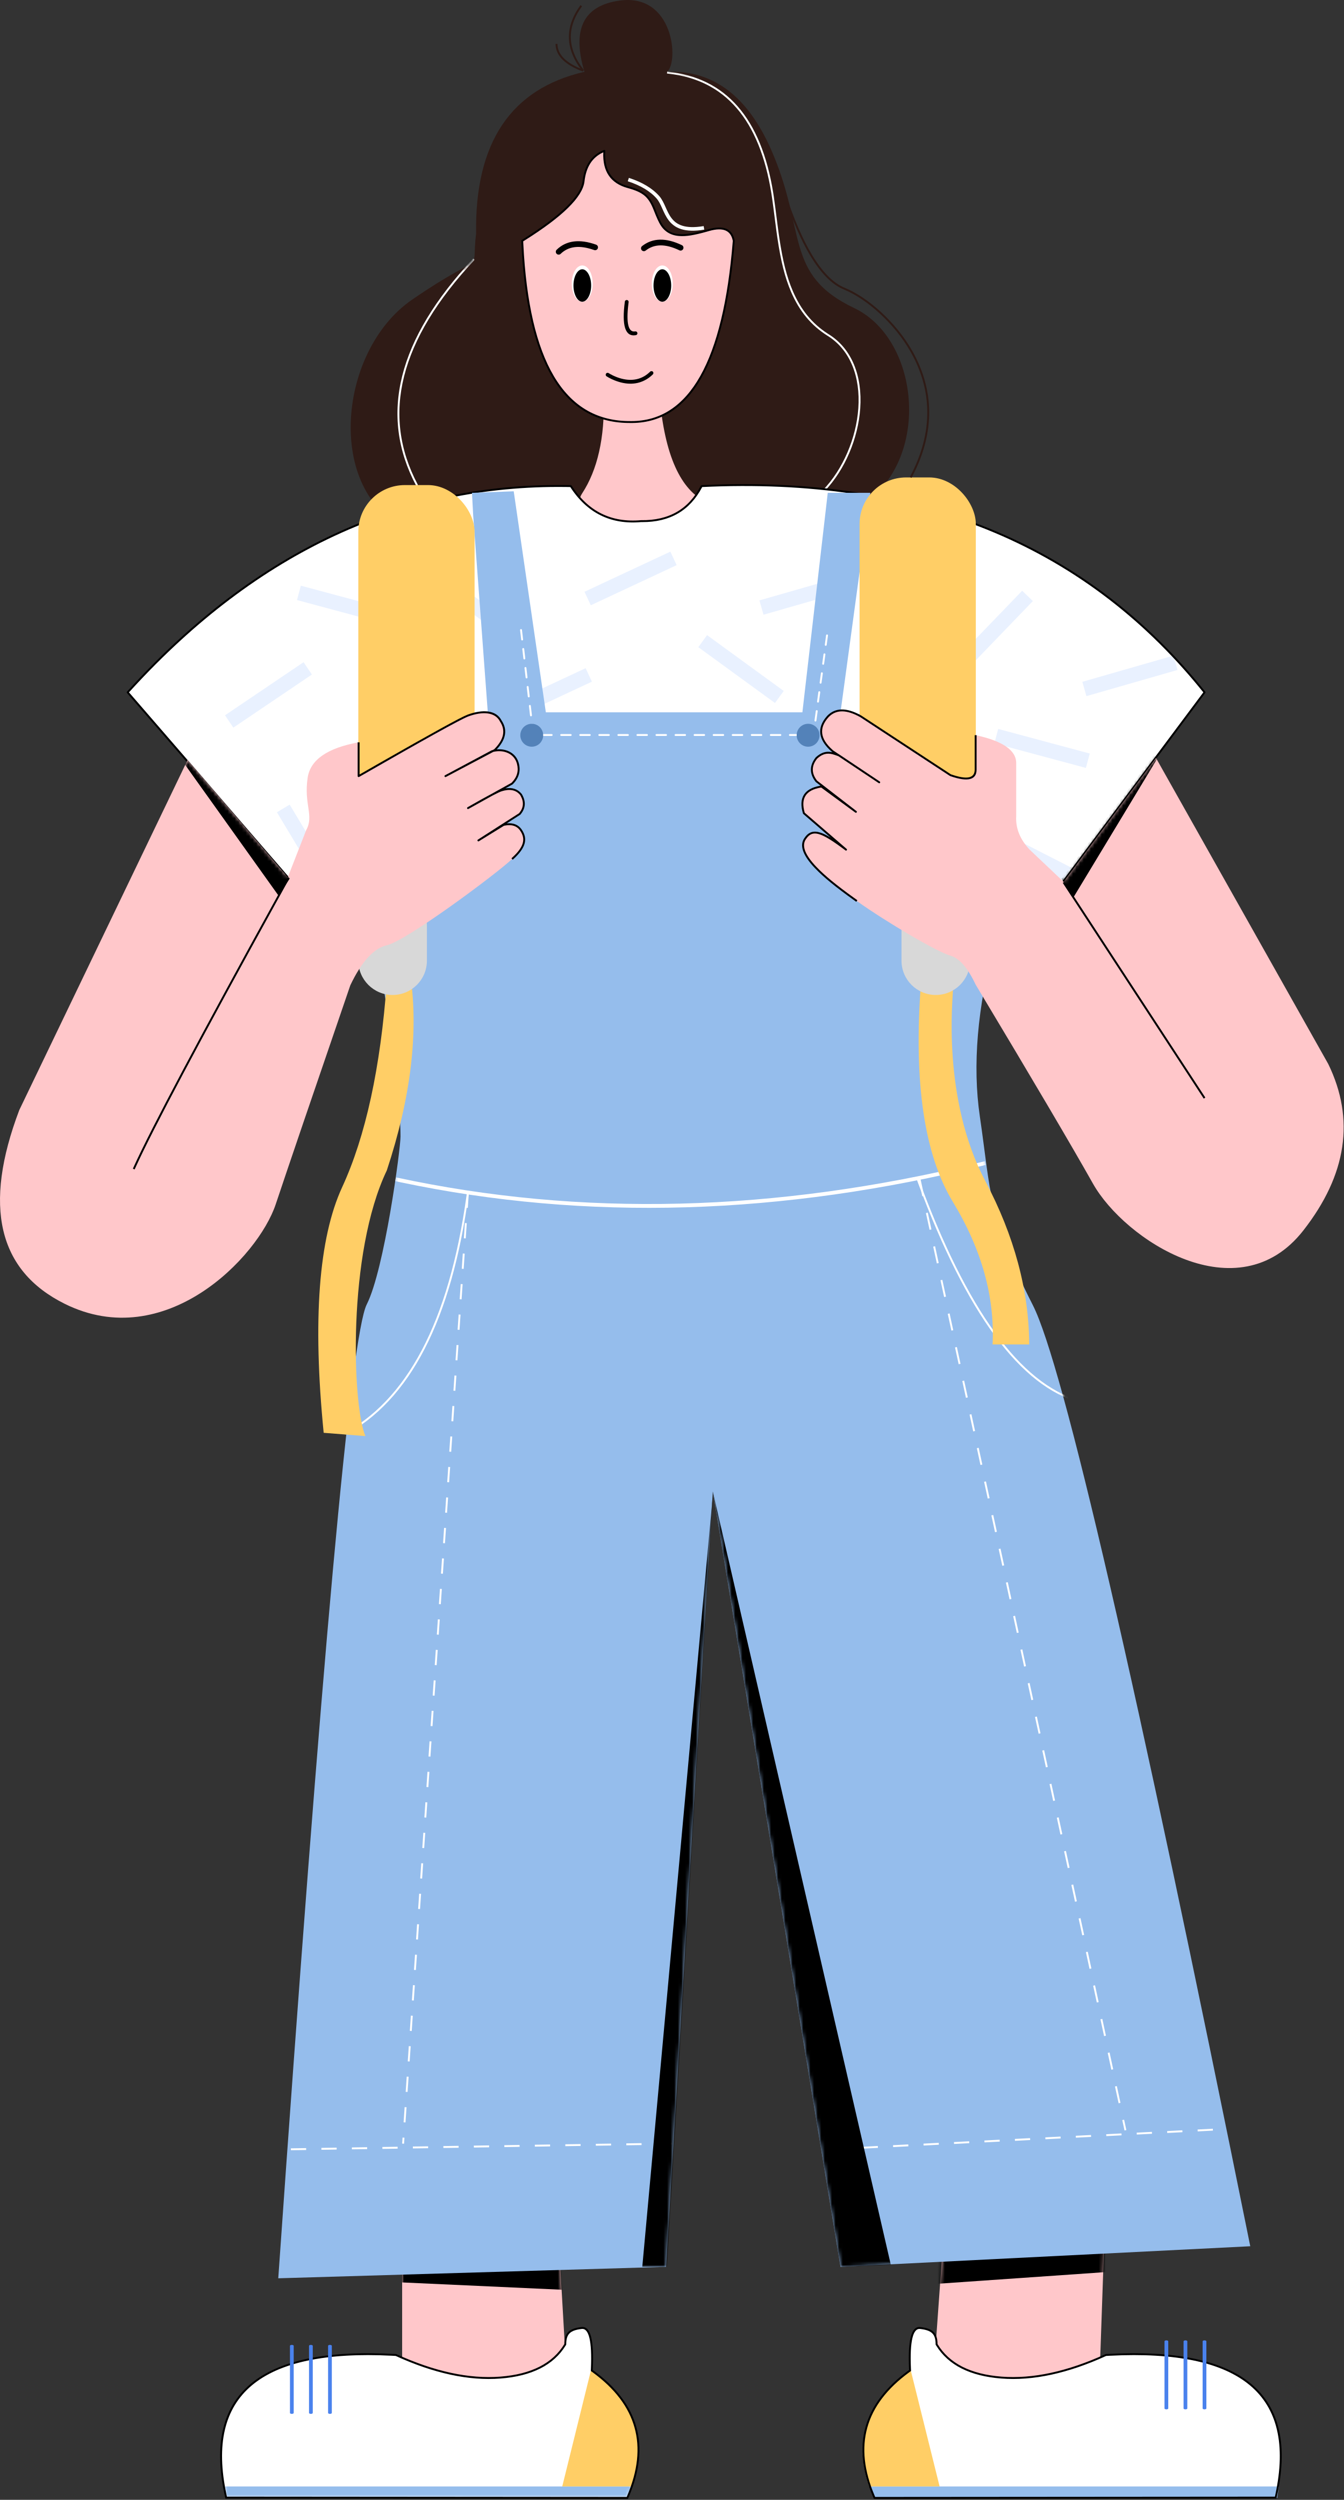 <?xml version="1.0" encoding="UTF-8"?>
<svg width="375px" height="697px" viewBox="0 0 375 697" version="1.1" xmlns="http://www.w3.org/2000/svg" xmlns:xlink="http://www.w3.org/1999/xlink">
    <rect x="0" y="0" width="375" height="697" fill="#333333" stroke="none"/>
    <!-- Generator: Sketch 60.1 (88133) - https://sketch.com -->
    <title>nv1</title>
    <desc>Created with Sketch.</desc>
    <defs>
        <path d="M65.218,20.022 C61.673,8.204 64.931,1.585 74.991,0.166 C90.082,-1.964 91.625,17.076 88.314,20.022 C101.071,19.482 110.758,26.767 117.374,41.877 C127.297,64.541 120.809,76.515 140.504,85.902 C160.199,95.289 162.548,133.331 137.747,143.467 C112.946,153.603 41.465,157.283 17.119,148.076 C-7.226,138.87 -4.134,98.184 17.119,83.564 C38.373,68.944 33.519,77.553 34.989,65.099 C34.624,39.764 44.701,24.738 65.218,20.022 Z" id="path-1"></path>
        <path d="M2.46,3.651 L0,37.957 C9.717,53.632 24.978,55.848 45.782,44.607 L47.329,0 L2.46,3.651 Z" id="path-3"></path>
        <path d="M9.09494702e-13,2.091 L9.09494702e-13,51.727 C23.195,59.479 38.44,58.641 45.733,49.214 L42.897,0 L9.09494702e-13,2.091 Z" id="path-5"></path>
        <path d="M124.168,0.824 C77.384,-0.174 36.172,18.991 0.532,58.321 L63.191,130.652 L81.445,97.591 L84.36,217.289 L235.579,211.353 L229.268,97.591 L253.587,121.76 L300.988,58.321 C267.944,17.058 221.169,-2.108 160.662,0.824 C157.273,7.452 151.645,10.706 143.777,10.587 C135.359,11.338 128.823,8.084 124.168,0.824 Z" id="path-7"></path>
        <path d="M160.649,0.558 C160.554,0.563 160.469,0.618 160.425,0.703 C157.083,7.239 151.549,10.439 143.781,10.321 C135.435,11.064 128.993,7.857 124.392,0.68 C124.344,0.606 124.262,0.56 124.174,0.558 C77.31,-0.442 36.025,18.757 0.335,58.142 C0.244,58.242 0.243,58.394 0.331,58.496 L62.991,130.826 L63.026,130.86 C63.151,130.961 63.343,130.928 63.424,130.781 L81.202,98.579 L84.094,217.295 C84.098,217.444 84.222,217.561 84.371,217.555 L235.589,211.619 L235.637,211.613 C235.762,211.585 235.852,211.47 235.844,211.338 L229.571,98.267 L253.4,121.949 C253.514,122.063 253.703,122.049 253.8,121.92 L301.201,58.481 C301.274,58.383 301.271,58.249 301.195,58.155 C268.096,16.822 221.238,-2.378 160.649,0.558 Z M300.651,58.328 L253.557,121.356 L229.455,97.402 L229.419,97.371 C229.245,97.248 228.99,97.378 229.002,97.605 L235.298,211.097 L84.619,217.012 L81.711,97.584 L81.705,97.535 C81.66,97.303 81.335,97.239 81.212,97.462 L63.143,130.189 L0.888,58.325 L1.798,57.328 C36.785,19.233 77.102,0.484 122.763,1.067 L124.021,1.088 L123.944,0.968 C128.652,8.311 135.283,11.612 143.8,10.853 L144.08,10.855 C151.782,10.895 157.369,7.665 160.776,1.181 L160.827,1.083 L160.675,1.09 C220.496,-1.809 266.857,16.913 299.787,57.258 L300.651,58.328 Z" id="path-9"></path>
        <path d="M54.051,0.428 L65.697,1.13686838e-13 L74.66,61.629 L146.24,61.629 L153.319,0.428 L165.205,0.428 L156.875,61.629 L169.396,62.836 C168.045,89.353 178.206,110.327 199.879,125.758 C195.042,143.913 193.668,160.106 195.758,174.338 C198.891,195.686 197.929,202.076 210.559,226.96 C218.979,243.55 239.195,331.002 271.208,489.317 L156.875,495.058 L121.246,278.876 L108.217,495.058 L0,498.253 C12.053,325.9 20.285,235.38 24.696,226.694 C29.629,216.983 34.114,183.403 34.114,179.865 C34.114,170.602 31.783,152.12 27.121,124.42 C41.206,118.377 51.641,97.269 58.424,61.097 L54.39,6.762 L54.051,0.428 Z" id="path-11"></path>
        <path d="M52.348,13.274 L5.383,110.894 C-4.785,137.695 -0.548,155.71 18.096,164.94 C46.061,178.785 71.985,151.979 76.931,137.166 C80.229,127.291 87.167,106.936 97.747,76.1 C100.903,69.484 104.302,65.765 107.943,64.942 C113.404,63.709 138.51,45.056 142.88,40.896 C147.368,36.899 146.413,34.419 145.363,32.858 C144.313,31.298 142.588,30.92 140.525,31.375 L133.486,35.715 L145.003,28.336 C146.41,26.697 146.53,24.892 145.363,22.921 C143.775,20.936 141.372,21.28 139.847,21.773 C138.831,22.102 135.744,23.746 130.585,26.703 L142.88,19.868 C144.567,18.186 145.088,16.261 144.444,14.093 C143.479,10.84 139.933,10.094 137.264,10.85 L124.288,17.79 L138.049,10.51 C140.867,7.691 141.434,5.008 139.75,2.462 C138.077,-0.883 133.537,-0.189 130.585,0.888 C128.618,1.606 118.443,7.24 100.061,17.79 L100.061,8.357 C91.328,9.954 86.588,13.245 85.841,18.228 C84.72,25.702 87.697,28.813 85.427,32.858 L80.3,45.99 L52.348,13.274 Z" id="path-13"></path>
        <path d="M98.664,13.267 L146.725,98.581 C154.231,114 151.912,129.476 139.768,145.009 C121.551,168.309 89.934,147.671 81.07,131.931 C75.16,121.438 64.25,102.944 48.339,76.447 C46.118,71.752 43.774,69.064 41.31,68.385 C37.613,67.366 23.428,59.011 15.187,53.144 C6.945,47.276 -2.48,39.893 0.9,35.579 C3.041,32.505 6.302,34.399 12.173,38.816 L0.419,28.672 C-0.855,24.391 0.774,21.907 5.306,21.219 L14.93,28.278 L3.919,19.773 C2.209,17.59 2.209,15.422 3.919,13.267 C6.37,11.062 8.169,11.778 10.216,12.553 L21.44,20.042 L8.468,11.4 C4.648,8.122 4.21,4.874 7.155,1.656 C9.313,-0.552 12.361,-0.552 16.299,1.656 L41.31,18.05 C45.996,19.693 48.339,19.177 48.339,16.503 L48.339,6.898 C55.887,8.522 59.66,11.119 59.66,14.688 C59.66,18.258 59.66,23.18 59.66,29.455 C59.459,32.817 60.706,35.938 63.401,38.816 L72.894,47.799 L98.664,13.267 Z" id="path-15"></path>
        <path d="M110.47,656.621 C72.398,654.411 56.61,667.665 63.107,696.383 L175.029,696.468 C181.356,682.035 178.052,670.195 165.117,660.946 C165.532,652.781 164.593,648.829 162.3,649.09 C158.861,649.481 157.72,650.684 157.72,653.652 C154.419,659.147 148.389,662.234 139.63,662.915 C130.87,663.596 121.15,661.498 110.47,656.621 Z" id="path-17"></path>
    </defs>
    <g id="页面-1" stroke="none" stroke-width="1" fill="none" fill-rule="evenodd">
        <g id="画板" transform="translate(-2169, -1556)">
            <g id="女" transform="translate(2169, 1446)">
                <g id="nv1" transform="translate(0, 110)">
                    <g id="编组-93" transform="translate(97.848, 0)">
                        <mask id="mask-2" fill="white">
                            <use xlink:href="#path-1"></use>
                        </mask>
                        <use id="路径-84" fill="#2F1B16" xlink:href="#path-1"></use>
                        <path d="M88.302,19.969 C104.651,21.596 114.524,32.893 117.898,53.787 L118.055,54.822 C118.192,55.75 118.326,56.731 118.491,57.996 L119.292,64.194 C119.353,64.64 119.412,65.056 119.482,65.548 L119.61,66.423 C120.533,72.613 121.627,77.128 123.368,81.173 C125.558,86.264 128.686,90.19 133.088,93.015 L133.377,93.198 C139.799,97.199 142.802,104.804 142.17,113.874 C141.586,122.256 137.913,130.909 132.387,136.776 L132.145,137.029 L131.763,136.659 C137.335,130.882 141.056,122.217 141.64,113.837 C142.252,105.048 139.397,97.702 133.305,93.782 L133.096,93.65 C128.444,90.751 125.159,86.68 122.879,81.384 C121.117,77.288 120.014,72.735 119.084,66.504 L118.778,64.362 C118.687,63.696 118.594,62.98 118.448,61.846 L117.904,57.606 C117.707,56.113 117.551,55.018 117.373,53.87 C114.068,33.405 104.528,22.322 88.73,20.55 L88.249,20.499 L88.302,19.969 Z" id="路径-112" fill="#FFFFFF" fill-rule="nonzero" mask="url(#mask-2)"></path>
                        <path d="M34.038,72.234 C34.139,72.126 34.307,72.121 34.414,72.221 C34.521,72.322 34.527,72.49 34.427,72.598 C13.626,94.848 8.404,115.674 18.714,135.122 C18.783,135.252 18.734,135.413 18.604,135.482 C18.474,135.551 18.313,135.501 18.245,135.372 C7.815,115.698 13.096,94.636 34.038,72.234 Z" id="路径-114" fill="#FFFFFF" fill-rule="nonzero" mask="url(#mask-2)"></path>
                        <path d="M77.004,50.82 C80.739,51.755 83.605,53.209 85.601,55.184 C88.595,58.145 88.321,65.349 98.989,62.779" id="路径-115" stroke="#FFFFFF" mask="url(#mask-2)" transform="translate(87.996, 57.072) rotate(4) translate(-87.996, -57.072) "></path>
                    </g>
                    <path d="M168.464,110.903 C168.732,122.114 166.72,131.001 162.43,137.563 C155.994,147.407 191.957,155.177 197.291,140.111 C189.864,136.707 185.448,126.877 184.043,110.621 L175.834,107.026 L168.464,110.903 Z" id="路径-86" fill="#FFC7CA"></path>
                    <g id="编组-48" transform="translate(261.104, 615.532)">
                        <mask id="mask-4" fill="white">
                            <use xlink:href="#path-3"></use>
                        </mask>
                        <use id="路径-93" fill="#FFC7CA" xlink:href="#path-3"></use>
                        <polygon id="路径-105" fill="#000000" mask="url(#mask-4)" points="-0.532 21.299 47.329 17.978 47.329 10.649 -0.025 13.306"></polygon>
                    </g>
                    <g id="编组-49" transform="translate(112.206, 610.74)">
                        <mask id="mask-6" fill="white">
                            <use xlink:href="#path-5"></use>
                        </mask>
                        <use id="路径-94" fill="#FFC7CA" xlink:href="#path-5"></use>
                        <polygon id="路径-106" fill="#000000" mask="url(#mask-6)" points="0 25.646 44.67 27.688 44.227 21.299 0 22.691"></polygon>
                    </g>
                    <g id="编组-92" transform="translate(35.098, 134.714)">
                        <mask id="mask-8" fill="white">
                            <use xlink:href="#path-7"></use>
                        </mask>
                        <use id="路径-83" fill="#FFFFFF" xlink:href="#path-7"></use>
                        <g id="编组-2" opacity="0.64" mask="url(#mask-8)" fill="#DDE9FF">
                            <g transform="translate(164.739, 114.156) rotate(-4) translate(-164.739, -114.156) translate(31.239, 18.156)">
                                <polygon id="矩形" transform="translate(66.08, 145.998) rotate(31) translate(-66.08, -145.998) " points="52.852 143.912 79.306 143.931 79.309 148.084 52.854 148.065"></polygon>
                                <polygon id="矩形备份" transform="translate(89.916, 37.726) rotate(-21) translate(-89.916, -37.726) " points="76.693 35.656 103.142 35.642 103.139 39.796 76.691 39.81"></polygon>
                                <polygon id="矩形备份" transform="translate(115.77, 6.961) rotate(-21) translate(-115.77, -6.961) " points="102.547 4.891 128.996 4.877 128.993 9.031 102.545 9.045"></polygon>
                                <polygon id="矩形备份" transform="translate(109.045, 95.629) rotate(19) translate(-109.045, -95.629) " points="95.82 93.546 122.267 93.559 122.27 97.713 95.822 97.699"></polygon>
                                <polygon id="矩形备份" transform="translate(35.678, 8.826) rotate(19) translate(-35.678, -8.826) " points="22.453 6.742 48.901 6.755 48.903 10.909 22.455 10.896"></polygon>
                                <polygon id="矩形" transform="translate(220.353, 90.885) rotate(31) translate(-220.353, -90.885) " points="207.125 88.799 233.579 88.818 233.582 92.971 207.128 92.952"></polygon>
                                <polygon id="矩形备份" transform="translate(226.998, 62.247) rotate(19) translate(-226.998, -62.247) " points="213.773 60.164 240.221 60.177 240.223 64.331 213.775 64.318"></polygon>
                                <polygon id="矩形备份" transform="translate(159.224, 117.151) rotate(19) translate(-159.224, -117.151) " points="145.999 115.067 172.446 115.081 172.449 119.235 146.001 119.221"></polygon>
                                <polygon id="矩形" transform="translate(100.194, 130.772) rotate(-30) translate(-100.194, -130.772) " points="86.969 128.705 113.423 128.687 113.42 132.84 86.966 132.858"></polygon>
                                <polygon id="矩形" transform="translate(12.716, 32.306) rotate(-30) translate(-12.716, -32.306) " points="-0.51 30.238 25.944 30.22 25.941 34.373 -0.512 34.391"></polygon>
                                <polygon id="矩形备份" transform="translate(75.748, 111.958) rotate(-82) translate(-75.748, -111.958) " points="62.505 109.887 88.991 109.881 88.99 114.029 62.504 114.035"></polygon>
                                <polygon id="矩形备份" transform="translate(20.644, 75.971) rotate(-117) translate(-20.644, -75.971) " points="7.404 73.89 33.883 73.903 33.885 78.052 7.406 78.039"></polygon>
                                <polygon id="矩形备份" transform="translate(140.64, 89.198) rotate(-42) translate(-140.64, -89.198) " points="127.411 87.133 153.873 87.111 153.87 91.263 127.407 91.284"></polygon>
                                <polygon id="矩形备份" transform="translate(216.093, 28.397) rotate(-42) translate(-216.093, -28.397) " points="202.864 26.332 229.326 26.311 229.322 30.463 202.86 30.484"></polygon>
                                <polygon id="矩形" transform="translate(159.431, 168.014) rotate(-30) translate(-159.431, -168.014) " points="146.205 165.946 172.659 165.928 172.656 170.081 146.202 170.099"></polygon>
                                <polygon id="矩形备份" transform="translate(44.689, 52.155) rotate(111) translate(-44.689, -52.155) " points="31.449 50.087 57.93 50.074 57.928 54.223 31.447 54.235"></polygon>
                                <polygon id="矩形" transform="translate(192.716, 38.313) rotate(67) translate(-192.716, -38.313) " points="179.475 36.231 205.954 36.246 205.956 40.395 179.477 40.38"></polygon>
                                <polygon id="矩形备份" transform="translate(120.856, 63.896) rotate(15) translate(-120.856, -63.896) " points="107.632 61.814 134.078 61.824 134.08 65.979 107.634 65.968"></polygon>
                                <polygon id="矩形备份" transform="translate(166.479, 70.506) rotate(55) translate(-166.479, -70.506) " points="153.241 68.421 179.713 68.441 179.716 72.591 153.245 72.571"></polygon>
                                <polygon id="矩形" transform="translate(74.78, 14.047) rotate(40) translate(-74.78, -14.047) " points="61.548 11.96 88.009 11.982 88.012 16.133 61.551 16.112"></polygon>
                                <polygon id="矩形" transform="translate(144.75, 34.312) rotate(40) translate(-144.75, -34.312) " points="131.518 32.225 157.979 32.246 157.982 36.398 131.522 36.377"></polygon>
                                <polygon id="矩形备份" transform="translate(142.255, 138.976) rotate(-12) translate(-142.255, -138.976) " points="129.033 136.903 155.478 136.894 155.476 141.049 129.032 141.057"></polygon>
                                <polygon id="矩形备份" transform="translate(252.865, 43.782) rotate(-12) translate(-252.865, -43.782) " points="239.644 41.709 266.088 41.7 266.087 45.854 239.642 45.863"></polygon>
                                <polygon id="矩形备份" transform="translate(72.971, 180.988) rotate(-42) translate(-72.971, -180.988) " points="59.743 178.921 86.201 178.902 86.198 183.054 59.74 183.073"></polygon>
                                <polygon id="矩形备份" transform="translate(48.903, 162.943) rotate(43) translate(-48.903, -162.943) " points="35.672 160.859 62.132 160.874 62.134 165.026 35.675 165.011"></polygon>
                                <polygon id="矩形备份" transform="translate(164.572, 14.853) rotate(-12) translate(-164.572, -14.853) " points="151.35 12.78 177.795 12.771 177.793 16.926 151.348 16.934"></polygon>
                                <polygon id="矩形备份" transform="translate(119.766, 173.866) rotate(28) translate(-119.766, -173.866) " points="106.538 171.78 132.99 171.798 132.993 175.951 106.541 175.933"></polygon>
                            </g>
                        </g>
                        <mask id="mask-10" fill="white">
                            <use xlink:href="#path-9"></use>
                        </mask>
                        <use id="路径-83" fill="#000000" fill-rule="nonzero" xlink:href="#path-9"></use>
                    </g>
                    <g id="编组-6" transform="translate(77.64, 136.981)">
                        <mask id="mask-12" fill="white">
                            <use xlink:href="#path-11"></use>
                        </mask>
                        <use id="路径-351" fill="#95BDEC" xlink:href="#path-11"></use>
                        <path d="M52.649,195.509 L53.176,195.58 C48.405,231.022 36.73,253.631 18.128,263.381 L17.562,263.672 L17.322,263.197 C35.88,253.8 47.615,231.602 52.503,196.575 L52.649,195.509 Z" id="路径-99" fill="#FFFFFF" fill-rule="nonzero" mask="url(#mask-12)"></path>
                        <path d="M178.662,191.726 C192.088,228.22 207.032,248.79 223.45,253.456 L223.948,253.593 L223.812,254.107 C207.149,249.706 192.084,229.335 178.572,193.015 L178.163,191.91 L178.662,191.726 Z" id="路径-100" fill="#FFFFFF" fill-rule="nonzero" mask="url(#mask-12)"></path>
                        <path d="M52.647,195.527 L52.357,199.777 L52.888,199.813 L53.177,195.563 L52.647,195.527 Z M52.067,204.026 L51.778,208.276 L52.308,208.313 L52.598,204.063 L52.067,204.026 Z M51.488,212.526 L51.198,216.776 L51.729,216.812 L52.018,212.562 L51.488,212.526 Z M50.908,221.026 L50.618,225.276 L51.149,225.312 L51.439,221.062 L50.908,221.026 Z M50.329,229.526 L50.039,233.775 L50.569,233.812 L50.859,229.562 L50.329,229.526 Z M49.749,238.025 L49.459,242.275 L49.99,242.311 L50.28,238.061 L49.749,238.025 Z M49.17,246.525 L48.88,250.775 L49.41,250.811 L49.7,246.561 L49.17,246.525 Z M48.59,255.025 L48.3,259.274 L48.831,259.311 L49.121,255.061 L48.59,255.025 Z M48.011,263.524 L47.721,267.774 L48.251,267.81 L48.541,263.561 L48.011,263.524 Z M47.431,272.024 L47.141,276.274 L47.672,276.31 L47.962,272.06 L47.431,272.024 Z M46.851,280.524 L46.562,284.774 L47.092,284.81 L47.382,280.56 L46.851,280.524 Z M46.272,289.023 L45.982,293.273 L46.513,293.309 L46.802,289.06 L46.272,289.023 Z M45.692,297.523 L45.403,301.773 L45.933,301.809 L46.223,297.559 L45.692,297.523 Z M45.113,306.023 L44.823,310.273 L45.354,310.309 L45.643,306.059 L45.113,306.023 Z M44.533,314.522 L44.243,318.772 L44.774,318.809 L45.064,314.559 L44.533,314.522 Z M43.954,323.022 L43.664,327.272 L44.194,327.308 L44.484,323.058 L43.954,323.022 Z M43.374,331.522 L43.084,335.772 L43.615,335.808 L43.905,331.558 L43.374,331.522 Z M42.795,340.022 L42.505,344.271 L43.035,344.308 L43.325,340.058 L42.795,340.022 Z M42.215,348.521 L41.925,352.771 L42.456,352.807 L42.746,348.557 L42.215,348.521 Z M41.635,357.021 L41.346,361.271 L41.876,361.307 L42.166,357.057 L41.635,357.021 Z M41.056,365.521 L40.766,369.77 L41.297,369.807 L41.586,365.557 L41.056,365.521 Z M40.476,374.02 L40.187,378.27 L40.717,378.306 L41.007,374.057 L40.476,374.02 Z M39.897,382.52 L39.607,386.77 L40.138,386.806 L40.427,382.556 L39.897,382.52 Z M39.317,391.02 L39.027,395.27 L39.558,395.306 L39.848,391.056 L39.317,391.02 Z M38.738,399.519 L38.448,403.769 L38.978,403.806 L39.268,399.556 L38.738,399.519 Z M38.158,408.019 L37.868,412.269 L38.399,412.305 L38.689,408.055 L38.158,408.019 Z M37.579,416.519 L37.289,420.769 L37.819,420.805 L38.109,416.555 L37.579,416.519 Z M36.999,425.018 L36.709,429.268 L37.24,429.305 L37.53,425.055 L36.999,425.018 Z M36.419,433.518 L36.13,437.768 L36.66,437.804 L36.95,433.554 L36.419,433.518 Z M35.84,442.018 L35.55,446.268 L36.081,446.304 L36.37,442.054 L35.84,442.018 Z M35.26,450.518 L34.971,454.767 L35.501,454.804 L35.791,450.554 L35.26,450.518 Z M34.681,459.017 L34.566,460.696 L35.097,460.732 L35.211,459.054 L34.681,459.017 Z" id="路径-101" fill="#FFFFFF" fill-rule="nonzero" mask="url(#mask-12)"></path>
                        <path d="M178.684,191.874 L179.699,196.557 L180.218,196.445 L179.204,191.761 L178.684,191.874 Z M180.713,201.241 L181.727,205.924 L182.247,205.811 L181.233,201.128 L180.713,201.241 Z M182.742,210.607 L183.756,215.291 L184.276,215.178 L183.262,210.495 L182.742,210.607 Z M184.771,219.974 L185.785,224.657 L186.305,224.545 L185.29,219.861 L184.771,219.974 Z M186.799,229.341 L187.814,234.024 L188.333,233.911 L187.319,229.228 L186.799,229.341 Z M188.828,238.707 L189.842,243.391 L190.362,243.278 L189.348,238.595 L188.828,238.707 Z M190.857,248.074 L191.871,252.757 L192.391,252.645 L191.376,247.961 L190.857,248.074 Z M192.885,257.441 L193.9,262.124 L194.419,262.011 L193.405,257.328 L192.885,257.441 Z M194.914,266.807 L195.928,271.491 L196.448,271.378 L195.434,266.695 L194.914,266.807 Z M196.943,276.174 L197.957,280.857 L198.477,280.745 L197.463,276.061 L196.943,276.174 Z M198.972,285.541 L199.986,290.224 L200.506,290.111 L199.491,285.428 L198.972,285.541 Z M201,294.908 L202.015,299.591 L202.534,299.478 L201.52,294.795 L201,294.908 Z M203.029,304.274 L204.043,308.958 L204.563,308.845 L203.549,304.161 L203.029,304.274 Z M205.058,313.641 L206.072,318.324 L206.592,318.211 L205.577,313.528 L205.058,313.641 Z M207.086,323.008 L208.101,327.691 L208.62,327.578 L207.606,322.895 L207.086,323.008 Z M209.115,332.374 L210.129,337.058 L210.649,336.945 L209.635,332.261 L209.115,332.374 Z M211.144,341.741 L212.158,346.424 L212.678,346.311 L211.663,341.628 L211.144,341.741 Z M213.172,351.108 L214.187,355.791 L214.707,355.678 L213.692,350.995 L213.172,351.108 Z M215.201,360.474 L216.216,365.158 L216.735,365.045 L215.721,360.361 L215.201,360.474 Z M217.23,369.841 L218.244,374.524 L218.764,374.411 L217.75,369.728 L217.23,369.841 Z M219.259,379.208 L220.273,383.891 L220.793,383.778 L219.778,379.095 L219.259,379.208 Z M221.287,388.574 L222.302,393.258 L222.821,393.145 L221.807,388.461 L221.287,388.574 Z M223.316,397.941 L224.33,402.624 L224.85,402.512 L223.836,397.828 L223.316,397.941 Z M225.345,407.308 L226.359,411.991 L226.879,411.878 L225.864,407.195 L225.345,407.308 Z M227.373,416.674 L228.388,421.358 L228.908,421.245 L227.893,416.562 L227.373,416.674 Z M229.402,426.041 L230.417,430.724 L230.936,430.612 L229.922,425.928 L229.402,426.041 Z M231.431,435.408 L232.445,440.091 L232.965,439.978 L231.951,435.295 L231.431,435.408 Z M233.46,444.774 L234.474,449.458 L234.994,449.345 L233.979,444.662 L233.46,444.774 Z M235.488,454.141 L236.117,457.043 L236.636,456.93 L236.008,454.028 L235.488,454.141 Z" id="路径-102" fill="#FFFFFF" fill-rule="nonzero" mask="url(#mask-12)"></path>
                        <path d="M3.533,462.548 L7.787,462.486 L7.779,461.953 L3.525,462.016 L3.533,462.548 Z M12.041,462.423 L16.295,462.36 L16.287,461.828 L12.033,461.89 L12.041,462.423 Z M20.548,462.297 L24.802,462.234 L24.794,461.702 L20.541,461.765 L20.548,462.297 Z M29.056,462.172 L33.31,462.109 L33.302,461.577 L29.048,461.639 L29.056,462.172 Z M37.564,462.046 L41.817,461.983 L41.81,461.451 L37.556,461.514 L37.564,462.046 Z M46.071,461.921 L50.325,461.858 L50.317,461.325 L46.063,461.388 L46.071,461.921 Z M54.579,461.795 L58.833,461.732 L58.825,461.2 L54.571,461.263 L54.579,461.795 Z M63.086,461.67 L67.34,461.607 L67.332,461.074 L63.078,461.137 L63.086,461.67 Z M71.594,461.544 L75.848,461.481 L75.84,460.949 L71.586,461.012 L71.594,461.544 Z M80.101,461.418 L84.355,461.356 L84.347,460.823 L80.094,460.886 L80.101,461.418 Z M88.609,461.293 L92.863,461.23 L92.855,460.698 L88.601,460.76 L88.609,461.293 Z M97.117,461.167 L101.37,461.105 L101.363,460.572 L97.109,460.635 L97.117,461.167 Z M105.624,461.042 L109.817,460.98 L109.809,460.447 L105.616,460.509 L105.624,461.042 Z" id="路径-185" fill="#FFFFFF" fill-rule="nonzero" mask="url(#mask-12)"></path>
                        <path d="M154.569,462.548 L158.817,462.329 L158.79,461.798 L154.542,462.016 L154.569,462.548 Z M163.066,462.111 L167.315,461.892 L167.287,461.36 L163.039,461.579 L163.066,462.111 Z M171.563,461.673 L175.812,461.455 L175.785,460.923 L171.536,461.142 L171.563,461.673 Z M180.061,461.236 L184.309,461.017 L184.282,460.485 L180.033,460.704 L180.061,461.236 Z M188.558,460.799 L192.807,460.58 L192.779,460.048 L188.531,460.267 L188.558,460.799 Z M197.055,460.361 L201.304,460.142 L201.277,459.611 L197.028,459.829 L197.055,460.361 Z M205.552,459.924 L209.801,459.705 L209.774,459.173 L205.525,459.392 L205.552,459.924 Z M214.05,459.486 L218.298,459.268 L218.271,458.736 L214.022,458.955 L214.05,459.486 Z M222.547,459.049 L226.796,458.83 L226.768,458.299 L222.52,458.517 L222.547,459.049 Z M231.044,458.612 L235.293,458.393 L235.266,457.861 L231.017,458.08 L231.044,458.612 Z M239.542,458.174 L243.79,457.956 L243.763,457.424 L239.514,457.642 L239.542,458.174 Z M248.039,457.737 L252.287,457.518 L252.26,456.986 L248.012,457.205 L248.039,457.737 Z M256.536,457.299 L260.785,457.081 L260.757,456.549 L256.509,456.768 L256.536,457.299 Z" id="路径-185" fill="#FFFFFF" fill-rule="nonzero" mask="url(#mask-12)"></path>
                        <path d="M197.163,186.786 L197.418,187.819 C140.385,201.953 85.969,203.572 34.177,192.672 L32.608,192.338 L32.832,191.297 C84.411,202.415 138.611,201.053 195.44,187.209 L197.163,186.786 Z" id="路径-352" fill="#FFFFFF" fill-rule="nonzero" mask="url(#mask-12)"></path>
                        <polygon id="路径-97" fill="#000000" mask="url(#mask-12)" points="121.246 278.876 170.921 494.525 156.875 495.058"></polygon>
                        <polygon id="路径-98" fill="#000000" mask="url(#mask-12)" points="108.485 495.058 101.57 495.058 121.246 279.918"></polygon>
                    </g>
                    <path d="M145.708,67.15 C147.208,100.83 157.196,117.67 175.673,117.67 C192.334,118.013 202.021,101.173 204.736,67.15 C204.16,63.978 201.811,62.988 197.688,64.18 C191.505,65.968 186.618,66.757 184.155,61.958 C181.692,57.159 182.37,54.126 175.222,52.181 C170.456,50.884 168.255,47.512 168.618,42.065 C165.241,43.401 163.31,46.217 162.824,50.512 C162.339,54.806 156.633,60.352 145.708,67.15 Z" id="路径-85" fill="#FFC7CA"></path>
                    <path d="M168.52,41.817 C165.11,43.167 163.129,45.989 162.589,50.244 L162.56,50.482 C162.087,54.664 156.424,60.169 145.568,66.924 C145.486,66.974 145.438,67.065 145.442,67.162 C146.933,100.628 156.813,117.595 175.115,117.931 L175.673,117.936 C192.517,118.283 202.277,101.317 205.001,67.171 L204.997,67.102 C204.399,63.804 201.95,62.726 197.81,63.869 L197.115,64.066 C189.797,66.127 186.415,65.781 184.391,61.836 C184.121,61.311 183.878,60.785 183.628,60.199 L183.451,59.775 C183.255,59.295 182.843,58.259 182.8,58.153 L182.653,57.8 C181.278,54.576 179.725,53.165 175.519,51.987 L175.292,51.924 C170.653,50.661 168.529,47.407 168.883,42.083 C168.896,41.888 168.702,41.745 168.52,41.817 Z M168.182,42.542 L168.329,42.475 L168.328,42.507 C168.11,47.809 170.396,51.143 175.152,52.437 C179.441,53.605 180.88,54.919 182.236,58.18 L182.988,60.046 L183.012,60.105 C183.312,60.827 183.596,61.453 183.918,62.08 C185.13,64.44 186.964,65.607 189.506,65.805 C191.475,65.958 193.735,65.571 197.163,64.607 L197.954,64.381 C201.755,63.33 203.869,64.22 204.446,67.054 L204.468,67.163 L204.471,67.128 C201.793,100.689 192.342,117.407 176.17,117.409 L175.132,117.399 C157.362,117.071 147.65,100.695 146.021,68.139 L145.981,67.293 L146.502,66.967 C156.962,60.381 162.487,54.972 163.072,50.674 L163.088,50.542 C163.537,46.573 165.232,43.918 168.182,42.542 Z" id="路径-85" fill="#000000" fill-rule="nonzero"></path>
                    <rect id="矩形" fill="#FFCE66" x="99.975" y="135.247" width="32.439" height="100.636" rx="13"></rect>
                    <rect id="矩形" fill="#FFCE66" x="239.833" y="133.117" width="32.439" height="100.636" rx="13"></rect>
                    <path d="M114.531,272.091 C116.804,288.087 114.601,306.173 107.923,326.348 C96.863,349.427 98.275,391.856 101.96,400.416 L90.311,399.496 C87.199,368.035 88.917,345.207 95.467,331.013 C102.016,316.819 106.168,297.754 107.923,273.818 L114.531,272.091 Z" id="路径-96" fill="#FFCE66"></path>
                    <path d="M256.958,274.221 C254.883,301.623 257.857,321.928 265.88,335.136 C273.904,348.344 277.593,361.585 276.95,374.857 L287.162,374.857 C287.1,359.801 283.018,344.612 274.915,329.291 C262.761,306.308 265.88,278.279 265.88,276.25 C265.88,274.897 262.906,274.221 256.958,274.221 Z" id="路径-95" fill="#FFCE66"></path>
                    <path d="M109.547,248.662 C114.833,248.662 119.119,252.948 119.119,258.234 L119.119,267.844 C119.119,273.13 114.833,277.416 109.547,277.416 C104.26,277.416 99.975,273.13 99.975,267.844 L99.975,258.234 C99.975,252.948 104.26,248.662 109.547,248.662 Z" id="矩形" fill="#D8D8D8"></path>
                    <path d="M261.104,248.662 C266.391,248.662 270.676,252.948 270.676,258.234 L270.676,267.844 C270.676,273.13 266.391,277.416 261.104,277.416 C255.818,277.416 251.532,273.13 251.532,267.844 L251.532,258.234 C251.532,252.948 255.818,248.662 261.104,248.662 Z" id="矩形" fill="#D8D8D8"></path>
                    <g id="编组-91" transform="translate(0, 198.078)">
                        <g id="编组-51" transform="translate(0, 0.532)">
                            <mask id="mask-14" fill="white">
                                <use xlink:href="#path-13"></use>
                            </mask>
                            <use id="路径-87" fill="#FFC7CA" xlink:href="#path-13"></use>
                            <polygon id="路径-117" fill="#000000" mask="url(#mask-14)" points="51.583 14.539 77.719 51.117 80.831 46.345 52.414 13.312"></polygon>
                            <path d="M80.2,46.196 L80.666,46.454 L77.135,52.85 C55.691,91.745 42.597,116.4 37.856,126.803 L37.562,127.455 L37.077,127.237 L37.371,126.584 C42.171,116.051 55.5,90.971 77.363,51.335 L80.2,46.196 Z" id="路径-104" fill="#000000" fill-rule="nonzero" mask="url(#mask-14)"></path>
                        </g>
                        <path d="M130.494,1.17 C134.707,-0.367 138.488,-0.124 139.972,2.848 C141.64,5.37 141.193,8.033 138.676,10.773 L138.59,10.864 L138.622,10.862 C141.31,10.624 143.819,11.866 144.652,14.399 L144.699,14.549 C145.354,16.754 144.85,18.732 143.203,20.45 L143.067,20.589 L143.009,20.633 L141.016,21.741 L141.15,21.72 C142.848,21.466 144.359,21.861 145.493,23.197 L145.592,23.318 C146.786,25.334 146.693,27.22 145.31,28.916 L145.204,29.042 L145.146,29.093 L141.395,31.495 L141.506,31.485 C143.226,31.337 144.593,31.866 145.498,33.119 L145.584,33.242 C147.225,35.682 146.898,38.141 143.228,41.473 L143.057,41.627 L142.703,41.23 C146.338,37.993 146.658,35.792 145.143,33.54 C144.235,32.19 142.748,31.736 140.764,32.129 L140.624,32.158 L133.626,36.474 C133.34,36.65 133.072,36.252 133.306,36.05 L133.343,36.023 L144.825,28.666 L144.906,28.569 C146.104,27.095 146.21,25.505 145.241,23.769 L145.156,23.62 C143.908,22.061 142.051,21.872 139.929,22.559 C139.534,22.687 138.806,23.025 137.748,23.572 L137.347,23.78 L130.715,27.468 C130.421,27.631 130.171,27.22 130.415,27.03 L130.456,27.002 L131.87,26.195 C133.547,25.243 134.966,24.453 136.132,23.825 L137.088,23.315 L142.715,20.187 L142.828,20.073 C144.294,18.54 144.76,16.819 144.24,14.878 L144.19,14.701 C143.409,12.073 140.626,10.917 137.799,11.524 L137.641,11.559 L124.412,18.558 C124.113,18.716 123.873,18.296 124.123,18.112 L124.162,18.088 L137.138,11.148 L137.191,11.127 L137.35,11.083 L137.45,11.058 L137.888,10.826 L138.006,10.708 C140.568,8.075 141.087,5.618 139.597,3.246 L139.513,3.114 C138.176,0.441 134.664,0.216 130.676,1.671 L130.55,1.719 C128.321,2.608 118.176,8.233 100.193,18.554 C100.03,18.647 99.829,18.546 99.799,18.368 L99.795,18.323 L99.795,8.889 L100.327,8.889 L100.327,17.863 L106.093,14.562 C120.459,6.359 128.554,1.912 130.432,1.194 L130.494,1.17 Z" id="路径" fill="#000000" fill-rule="nonzero"></path>
                    </g>
                    <g id="编组-90" transform="translate(223.348, 197.545)">
                        <g id="编组-50" transform="translate(0.532, 0.532)">
                            <mask id="mask-16" fill="white">
                                <use xlink:href="#path-15"></use>
                            </mask>
                            <use id="路径-88" fill="#FFC7CA" xlink:href="#path-15"></use>
                            <polygon id="路径-116" fill="#000000" mask="url(#mask-16)" points="75.725 51.965 98.911 13.614 98.194 12.247 72.322 46.948"></polygon>
                            <polygon id="路径-103" fill="#000000" fill-rule="nonzero" mask="url(#mask-16)" points="73.076 47.776 112.428 107.945 111.983 108.237 72.632 48.068"></polygon>
                        </g>
                        <path d="M5.692,22.044 C1.522,22.735 0.039,24.996 1.155,28.952 L1.184,29.054 L12.878,39.147 C13.126,39.361 12.847,39.732 12.583,39.586 L12.545,39.562 L11.925,39.098 C5.717,34.488 3.39,33.765 1.641,36.276 C0.19,38.128 1.206,40.757 4.41,44.128 C6.792,46.634 10.089,49.299 14.854,52.73 L15.873,53.459 L15.564,53.893 L14.877,53.402 C9.906,49.837 6.491,47.09 4.025,44.495 C0.658,40.952 -0.451,38.083 1.214,35.959 C2.328,34.358 3.781,33.972 5.758,34.67 C6.481,34.925 7.264,35.31 8.2,35.876 L8.455,36.033 L0.777,29.406 C0.752,29.384 0.731,29.357 0.715,29.327 L0.696,29.28 C-0.589,24.961 1.018,22.342 5.429,21.549 L5.59,21.521 L4.288,20.516 L4.241,20.47 C2.456,18.191 2.456,15.885 4.273,13.602 C5.829,12.201 7.206,11.832 8.841,12.183 L8.93,12.204 L8.827,12.135 C4.952,8.81 4.451,5.437 7.375,2.138 L7.497,2.002 C9.713,-0.266 12.821,-0.304 16.771,1.852 L16.976,1.966 L41.958,18.341 L42.134,18.402 C46.467,19.885 48.541,19.431 48.604,17.144 L48.605,17.036 L48.605,7.431 L49.137,7.431 L49.137,17.036 C49.137,19.926 46.656,20.512 41.954,18.903 L41.754,18.834 L41.696,18.806 L16.701,2.421 C12.857,0.266 9.938,0.266 7.883,2.368 C5.086,5.424 5.449,8.457 8.991,11.576 L9.147,11.711 L10.827,12.83 L10.842,12.836 L10.895,12.864 L22.119,20.353 C22.401,20.542 22.144,20.955 21.863,20.819 L21.824,20.796 L10.589,13.31 L10.007,13.092 C9.615,12.949 9.376,12.871 9.101,12.796 L9.024,12.775 C7.416,12.348 6.149,12.629 4.659,13.965 C3.061,15.978 3.026,17.967 4.555,20.005 L4.64,20.116 L15.624,28.6 C15.89,28.805 15.613,29.197 15.342,29.049 L15.305,29.025 L5.769,22.031 L5.692,22.044 Z" id="形状" fill="#000000" fill-rule="nonzero"></path>
                    </g>
                    <ellipse id="椭圆形" fill="#FFFFFF" cx="162.459" cy="79.071" rx="2.925" ry="5.058"></ellipse>
                    <path d="M162.459,84.13 C163.781,84.13 164.943,82.104 164.943,79.604 C164.943,77.104 163.781,75.078 162.459,75.078 C161.137,75.078 160.005,77.104 160.005,79.604 C160.005,82.104 161.137,84.13 162.459,84.13 Z" id="椭圆形" fill="#000000"></path>
                    <ellipse id="椭圆形" fill="#FFFFFF" cx="184.794" cy="79.071" rx="2.925" ry="5.058"></ellipse>
                    <path d="M184.794,84.13 C186.115,84.13 187.278,82.104 187.278,79.604 C187.278,77.104 186.115,75.078 184.794,75.078 C183.472,75.078 182.34,77.104 182.34,79.604 C182.34,82.104 183.472,84.13 184.794,84.13 Z" id="椭圆形" fill="#000000"></path>
                    <path d="M169.23,103.49 C169.404,103.282 169.703,103.24 169.925,103.383 L169.979,103.422 C169.998,103.439 170.041,103.473 170.106,103.523 C170.218,103.609 170.35,103.705 170.5,103.81 C170.931,104.109 171.422,104.409 171.962,104.69 C174.63,106.074 177.376,106.453 179.92,105.244 C180.475,104.98 181.014,104.641 181.538,104.223 C181.767,104.04 182.102,104.078 182.285,104.308 C182.468,104.537 182.43,104.872 182.201,105.056 C181.614,105.524 181.005,105.906 180.376,106.205 C177.481,107.582 174.407,107.158 171.472,105.635 C170.89,105.333 170.361,105.009 169.893,104.685 C169.61,104.488 169.409,104.333 169.297,104.24 C169.072,104.051 169.042,103.716 169.23,103.49 Z" id="路径-90" fill="#000000" fill-rule="nonzero" transform="translate(175.754, 105.169) rotate(-6) translate(-175.754, -105.169) "></path>
                    <path d="M175.15,83.97 C175.239,83.689 175.538,83.534 175.818,83.622 C176.098,83.711 176.253,84.01 176.165,84.29 L176.023,84.747 C174.377,90.15 174.675,92.649 176.551,92.649 C176.845,92.649 177.083,92.888 177.083,93.182 C177.083,93.476 176.845,93.714 176.551,93.714 C173.484,93.714 173.149,90.32 175.15,83.97 Z" id="路径-91" fill="#000000" fill-rule="nonzero" transform="translate(175.489, 88.656) rotate(-10) translate(-175.489, -88.656) "></path>
                    <mask id="mask-18" fill="white">
                        <use xlink:href="#path-17"></use>
                    </mask>
                    <use id="路径-92" fill="#FFFFFF" xlink:href="#path-17"></use>
                    <polygon id="路径-108" fill="#95BDEC" mask="url(#mask-18)" points="176.159 693.273 62.756 693.273 63.304 696.131 174.873 696.217"></polygon>
                    <path d="M164.869,660.973 L156.875,693.273 L176.385,693.273 C180.358,680.565 176.975,669.985 166.234,661.532 L164.869,660.973 Z" id="路径-314" fill="#FFCE66"></path>
                    <path d="M162.092,648.847 C158.747,649.265 157.497,650.524 157.455,653.494 L157.454,653.576 L157.492,653.515 C154.24,658.928 148.289,661.975 139.609,662.65 C130.899,663.327 121.222,661.238 110.58,656.379 L110.485,656.355 C72.255,654.136 56.306,667.526 62.848,696.442 L62.895,696.65 L175.203,696.734 L175.272,696.575 L175.461,696.139 C181.521,681.932 178.246,670.197 165.66,661.01 L165.39,660.815 L165.409,660.415 C165.764,652.434 164.782,648.54 162.27,648.825 L162.092,648.847 Z M164.845,661.078 L165.345,661.439 C177.734,670.481 180.935,681.953 174.971,695.932 L174.854,696.201 L63.321,696.117 L63.18,695.474 C57.289,667.825 72.604,654.968 109.324,656.825 L110.406,656.884 L110.359,656.863 C121.078,661.758 130.842,663.866 139.65,663.181 C148.374,662.503 154.439,659.446 157.816,654.005 L157.986,653.726 L157.986,653.652 C157.986,650.799 159.049,649.728 162.33,649.355 C164.302,649.13 165.215,652.777 164.878,660.389 L164.845,661.078 Z" id="路径-92" fill="#000000" fill-rule="nonzero"></path>
                    <path d="M289.68,656.621 C251.608,654.411 235.82,667.665 242.317,696.383 L354.239,696.468 C360.566,682.035 357.263,670.195 344.328,660.946 C344.742,652.781 343.803,648.829 341.51,649.09 C338.071,649.481 336.93,650.684 336.93,653.652 C333.629,659.147 327.599,662.234 318.84,662.915 C310.081,663.596 300.361,661.498 289.68,656.621 Z" id="路径-92" fill="#FFFFFF" transform="translate(299.127, 672.773) scale(-1, 1) translate(-299.127, -672.773) "></path>
                    <polygon id="路径-107" fill="#95BDEC" points="243.024 693.273 356.825 693.273 356.371 696.468 244.008 696.468"></polygon>
                    <path d="M254.101,660.84 L262.168,693.273 L242.492,693.273 C238.253,680.757 241.533,670.385 252.33,662.158 L252.76,661.753 L254.101,660.84 Z" id="路径-315" fill="#FFCE66"></path>
                    <path d="M341.302,648.847 C337.957,649.265 336.707,650.524 336.665,653.494 L336.664,653.576 L336.702,653.515 C333.45,658.928 327.499,661.975 318.819,662.65 C310.109,663.327 300.433,661.238 289.79,656.379 L289.695,656.355 C251.465,654.136 235.516,667.526 242.058,696.442 L242.105,696.65 L354.413,696.734 L354.483,696.575 L354.671,696.139 C360.731,681.932 357.457,670.197 344.87,661.01 L344.6,660.815 L344.619,660.415 C344.974,652.434 343.992,648.54 341.48,648.825 L341.302,648.847 Z M344.055,661.078 L344.555,661.439 C356.944,670.481 360.145,681.953 354.181,695.932 L354.065,696.201 L242.531,696.117 L242.39,695.474 C236.499,667.825 251.815,654.968 288.534,656.825 L289.616,656.884 L289.57,656.863 C300.289,661.758 310.052,663.866 318.86,663.181 C327.584,662.503 333.649,659.446 337.026,654.005 L337.196,653.726 L337.196,653.652 C337.196,650.799 338.259,649.728 341.54,649.355 C343.512,649.13 344.425,652.777 344.088,660.389 L344.055,661.078 Z" id="路径-92" fill="#000000" fill-rule="nonzero" transform="translate(299.126, 672.772) scale(-1, 1) translate(-299.126, -672.772) "></path>
                    <path d="M161.962,1.44 L162.391,1.755 C158.103,7.626 158.23,13.463 162.778,19.338 L162.933,19.536 L162.517,19.867 C157.723,13.806 157.488,7.707 161.817,1.64 L161.962,1.44 Z" id="路径-110" fill="#2F1B16" fill-rule="nonzero"></path>
                    <path d="M155.546,12.247 C155.546,15.163 157.867,17.536 162.573,19.358 L162.819,19.452 L162.631,19.95 C157.659,18.078 155.099,15.566 155.016,12.405 L155.014,12.247 L155.546,12.247 Z" id="路径-111" fill="#2F1B16" fill-rule="nonzero"></path>
                    <path d="M216.712,47.997 L217.222,47.847 L217.554,48.968 C223,67.115 229.059,77.539 235.677,80.237 C242.057,82.838 249.911,89.701 254.528,97.814 C260.574,108.438 261.098,120.39 254.526,132.865 L254.324,133.243 L253.856,132.991 C260.55,120.545 260.085,108.654 254.066,98.078 C249.568,90.174 241.95,83.465 235.725,80.833 L235.477,80.73 C228.661,77.951 222.536,67.418 217.047,49.127 L216.712,47.997 Z" id="路径-113" fill="#2F1B16" fill-rule="nonzero"></path>
                    <path d="M81.427,653.801 C81.684,653.801 81.898,653.895 81.942,654.019 L81.951,654.067 L81.951,672.773 C81.951,672.92 81.716,673.039 81.427,673.039 C81.17,673.039 80.956,672.945 80.912,672.821 L80.904,672.773 L80.904,654.067 C80.904,653.92 81.138,653.801 81.427,653.801 Z" id="路径-313" fill="#4A82ED" fill-rule="nonzero"></path>
                    <path d="M86.745,653.801 C87.002,653.801 87.216,653.895 87.26,654.019 L87.269,654.067 L87.269,672.773 C87.269,672.92 87.034,673.039 86.745,673.039 C86.488,673.039 86.274,672.945 86.23,672.821 L86.221,672.773 L86.221,654.067 C86.221,653.92 86.456,653.801 86.745,653.801 Z" id="路径-313" fill="#4A82ED" fill-rule="nonzero"></path>
                    <path d="M92.063,653.801 C92.32,653.801 92.534,653.895 92.578,654.019 L92.586,654.067 L92.586,672.773 C92.586,672.92 92.352,673.039 92.063,673.039 C91.806,673.039 91.592,672.945 91.548,672.821 L91.539,672.773 L91.539,654.067 C91.539,653.92 91.774,653.801 92.063,653.801 Z" id="路径-313" fill="#4A82ED" fill-rule="nonzero"></path>
                    <path d="M325.442,652.539 C325.699,652.539 325.913,652.633 325.957,652.757 L325.965,652.805 L325.965,671.511 C325.965,671.658 325.731,671.777 325.442,671.777 C325.185,671.777 324.971,671.683 324.927,671.559 L324.918,671.511 L324.918,652.805 C324.918,652.658 325.153,652.539 325.442,652.539 Z" id="路径-313" fill="#4A82ED" fill-rule="nonzero"></path>
                    <path d="M330.76,652.539 C331.017,652.539 331.23,652.633 331.275,652.757 L331.283,652.805 L331.283,671.511 C331.283,671.658 331.049,671.777 330.76,671.777 C330.503,671.777 330.289,671.683 330.244,671.559 L330.236,671.511 L330.236,652.805 C330.236,652.658 330.47,652.539 330.76,652.539 Z" id="路径-313" fill="#4A82ED" fill-rule="nonzero"></path>
                    <path d="M336.077,652.539 C336.334,652.539 336.548,652.633 336.593,652.757 L336.601,652.805 L336.601,671.511 C336.601,671.658 336.367,671.777 336.077,671.777 C335.82,671.777 335.607,671.683 335.562,671.559 L335.554,671.511 L335.554,652.805 C335.554,652.658 335.788,652.539 336.077,652.539 Z" id="路径-313" fill="#4A82ED" fill-rule="nonzero"></path>
                    <path d="M145.112,175.695 L145.42,178.339 C145.437,178.485 145.569,178.59 145.715,178.572 C145.861,178.555 145.965,178.423 145.948,178.277 L145.64,175.633 C145.623,175.487 145.491,175.382 145.345,175.399 C145.199,175.416 145.094,175.549 145.112,175.695 Z M145.728,180.983 L146.037,183.628 C146.054,183.774 146.186,183.878 146.331,183.861 C146.477,183.844 146.582,183.712 146.565,183.566 L146.256,180.922 C146.239,180.776 146.107,180.671 145.961,180.688 C145.816,180.705 145.711,180.837 145.728,180.983 Z M146.345,186.272 L146.653,188.916 C146.67,189.062 146.802,189.167 146.948,189.15 C147.094,189.133 147.198,189.001 147.181,188.855 L146.873,186.21 C146.856,186.064 146.724,185.96 146.578,185.977 C146.432,185.994 146.328,186.126 146.345,186.272 Z M146.962,191.561 L147.27,194.205 C147.287,194.351 147.419,194.456 147.565,194.439 C147.711,194.422 147.815,194.289 147.798,194.143 L147.49,191.499 C147.473,191.353 147.341,191.248 147.195,191.265 C147.049,191.283 146.945,191.415 146.962,191.561 Z M147.578,196.85 L147.887,199.494 C147.904,199.64 148.036,199.745 148.182,199.727 C148.327,199.71 148.432,199.578 148.415,199.432 L148.106,196.788 C148.089,196.642 147.957,196.537 147.812,196.554 C147.666,196.571 147.561,196.704 147.578,196.85 Z M148.195,202.138 L148.503,204.783 C148.52,204.929 148.652,205.033 148.798,205.016 C148.944,204.999 149.049,204.867 149.031,204.721 L148.723,202.077 C148.706,201.931 148.574,201.826 148.428,201.843 C148.282,201.86 148.178,201.992 148.195,202.138 Z M151.264,205.201 L153.923,205.201 C154.07,205.201 154.189,205.082 154.189,204.934 C154.189,204.787 154.07,204.668 153.923,204.668 L151.264,204.668 C151.117,204.668 150.998,204.787 150.998,204.934 C150.998,205.082 151.117,205.201 151.264,205.201 Z M156.582,205.201 L159.241,205.201 C159.387,205.201 159.507,205.082 159.507,204.934 C159.507,204.787 159.387,204.668 159.241,204.668 L156.582,204.668 C156.435,204.668 156.316,204.787 156.316,204.934 C156.316,205.082 156.435,205.201 156.582,205.201 Z M161.9,205.201 L164.558,205.201 C164.705,205.201 164.824,205.082 164.824,204.934 C164.824,204.787 164.705,204.668 164.558,204.668 L161.9,204.668 C161.753,204.668 161.634,204.787 161.634,204.934 C161.634,205.082 161.753,205.201 161.9,205.201 Z M167.217,205.201 L169.876,205.201 C170.023,205.201 170.142,205.082 170.142,204.934 C170.142,204.787 170.023,204.668 169.876,204.668 L167.217,204.668 C167.07,204.668 166.951,204.787 166.951,204.934 C166.951,205.082 167.07,205.201 167.217,205.201 Z M172.535,205.201 L175.194,205.201 C175.341,205.201 175.46,205.082 175.46,204.934 C175.46,204.787 175.341,204.668 175.194,204.668 L172.535,204.668 C172.388,204.668 172.269,204.787 172.269,204.934 C172.269,205.082 172.388,205.201 172.535,205.201 Z M177.853,205.201 L180.512,205.201 C180.659,205.201 180.778,205.082 180.778,204.934 C180.778,204.787 180.659,204.668 180.512,204.668 L177.853,204.668 C177.706,204.668 177.587,204.787 177.587,204.934 C177.587,205.082 177.706,205.201 177.853,205.201 Z M183.171,205.201 L185.83,205.201 C185.977,205.201 186.096,205.082 186.096,204.934 C186.096,204.787 185.977,204.668 185.83,204.668 L183.171,204.668 C183.024,204.668 182.905,204.787 182.905,204.934 C182.905,205.082 183.024,205.201 183.171,205.201 Z M188.489,205.201 L191.147,205.201 C191.294,205.201 191.413,205.082 191.413,204.934 C191.413,204.787 191.294,204.668 191.147,204.668 L188.489,204.668 C188.342,204.668 188.223,204.787 188.223,204.934 C188.223,205.082 188.342,205.201 188.489,205.201 Z M193.806,205.201 L196.465,205.201 C196.612,205.201 196.731,205.082 196.731,204.934 C196.731,204.787 196.612,204.668 196.465,204.668 L193.806,204.668 C193.66,204.668 193.54,204.787 193.54,204.934 C193.54,205.082 193.66,205.201 193.806,205.201 Z M199.124,205.201 L201.783,205.201 C201.93,205.201 202.049,205.082 202.049,204.934 C202.049,204.787 201.93,204.668 201.783,204.668 L199.124,204.668 C198.977,204.668 198.858,204.787 198.858,204.934 C198.858,205.082 198.977,205.201 199.124,205.201 Z M204.442,205.201 L207.101,205.201 C207.248,205.201 207.367,205.082 207.367,204.934 C207.367,204.787 207.248,204.668 207.101,204.668 L204.442,204.668 C204.295,204.668 204.176,204.787 204.176,204.934 C204.176,205.082 204.295,205.201 204.442,205.201 Z M209.76,205.201 L212.419,205.201 C212.566,205.201 212.685,205.082 212.685,204.934 C212.685,204.787 212.566,204.668 212.419,204.668 L209.76,204.668 C209.613,204.668 209.494,204.787 209.494,204.934 C209.494,205.082 209.613,205.201 209.76,205.201 Z M215.078,205.201 L217.737,205.201 C217.883,205.201 218.002,205.082 218.002,204.934 C218.002,204.787 217.883,204.668 217.737,204.668 L215.078,204.668 C214.931,204.668 214.812,204.787 214.812,204.934 C214.812,205.082 214.931,205.201 215.078,205.201 Z M220.395,205.201 L223.054,205.201 C223.201,205.201 223.32,205.082 223.32,204.934 C223.32,204.787 223.201,204.668 223.054,204.668 L220.395,204.668 C220.249,204.668 220.13,204.787 220.13,204.934 C220.13,205.082 220.249,205.201 220.395,205.201 Z M225.713,205.201 L226.971,205.201 C227.104,205.201 227.217,205.102 227.235,204.97 L227.424,203.581 C227.444,203.435 227.342,203.301 227.197,203.281 C227.051,203.261 226.917,203.363 226.897,203.509 L226.708,204.898 L226.971,204.668 L225.713,204.668 C225.566,204.668 225.447,204.787 225.447,204.934 C225.447,205.082 225.566,205.201 225.713,205.201 Z M227.784,200.943 L228.143,198.305 C228.163,198.159 228.061,198.025 227.915,198.005 C227.77,197.985 227.636,198.087 227.616,198.233 L227.257,200.871 C227.237,201.017 227.339,201.151 227.484,201.171 C227.63,201.191 227.764,201.089 227.784,200.943 Z M228.502,195.667 L228.862,193.029 C228.882,192.884 228.78,192.749 228.634,192.729 C228.489,192.71 228.355,192.812 228.335,192.957 L227.975,195.595 C227.956,195.741 228.057,195.875 228.203,195.895 C228.348,195.915 228.483,195.813 228.502,195.667 Z M229.221,190.391 L229.581,187.753 C229.6,187.608 229.499,187.473 229.353,187.454 C229.208,187.434 229.073,187.536 229.054,187.681 L228.694,190.319 C228.674,190.465 228.776,190.599 228.922,190.619 C229.067,190.639 229.201,190.537 229.221,190.391 Z M229.94,185.115 L230.299,182.478 C230.319,182.332 230.217,182.198 230.072,182.178 C229.926,182.158 229.792,182.26 229.772,182.406 L229.413,185.044 C229.393,185.189 229.495,185.323 229.641,185.343 C229.786,185.363 229.92,185.261 229.94,185.115 Z M230.659,179.84 L231.018,177.202 C231.038,177.056 230.936,176.922 230.791,176.902 C230.645,176.882 230.511,176.984 230.491,177.13 L230.132,179.768 C230.112,179.913 230.214,180.048 230.359,180.067 C230.505,180.087 230.639,179.985 230.659,179.84 Z" id="路径-496" fill="#FFFFFF" fill-rule="nonzero"></path>
                    <ellipse id="椭圆形" fill="#5382B9" cx="148.367" cy="205" rx="3.191" ry="3.195"></ellipse>
                    <ellipse id="椭圆形" fill="#5382B9" cx="225.475" cy="205" rx="3.191" ry="3.195"></ellipse>
                    <path d="M155.323,69.629 C158.002,67.027 161.71,66.576 166.317,68.213 C166.732,68.36 166.95,68.817 166.802,69.232 C166.655,69.648 166.199,69.866 165.784,69.718 C161.703,68.268 158.63,68.642 156.434,70.775 C156.118,71.083 155.613,71.075 155.307,70.758 C155,70.442 155.007,69.936 155.323,69.629 Z" id="路径-386" fill="#000000" fill-rule="nonzero"></path>
                    <path d="M179.186,69.2 C181.865,66.598 185.573,66.147 190.18,67.784 C190.595,67.932 190.812,68.388 190.665,68.804 C190.518,69.22 190.062,69.437 189.647,69.29 C185.566,67.84 182.493,68.214 180.297,70.347 C179.981,70.654 179.476,70.646 179.17,70.33 C178.863,70.013 178.87,69.508 179.186,69.2 Z" id="路径-386" fill="#000000" fill-rule="nonzero" transform="translate(184.828, 68.699) rotate(6) translate(-184.828, -68.699) "></path>
                </g>
            </g>
        </g>
    </g>
</svg>